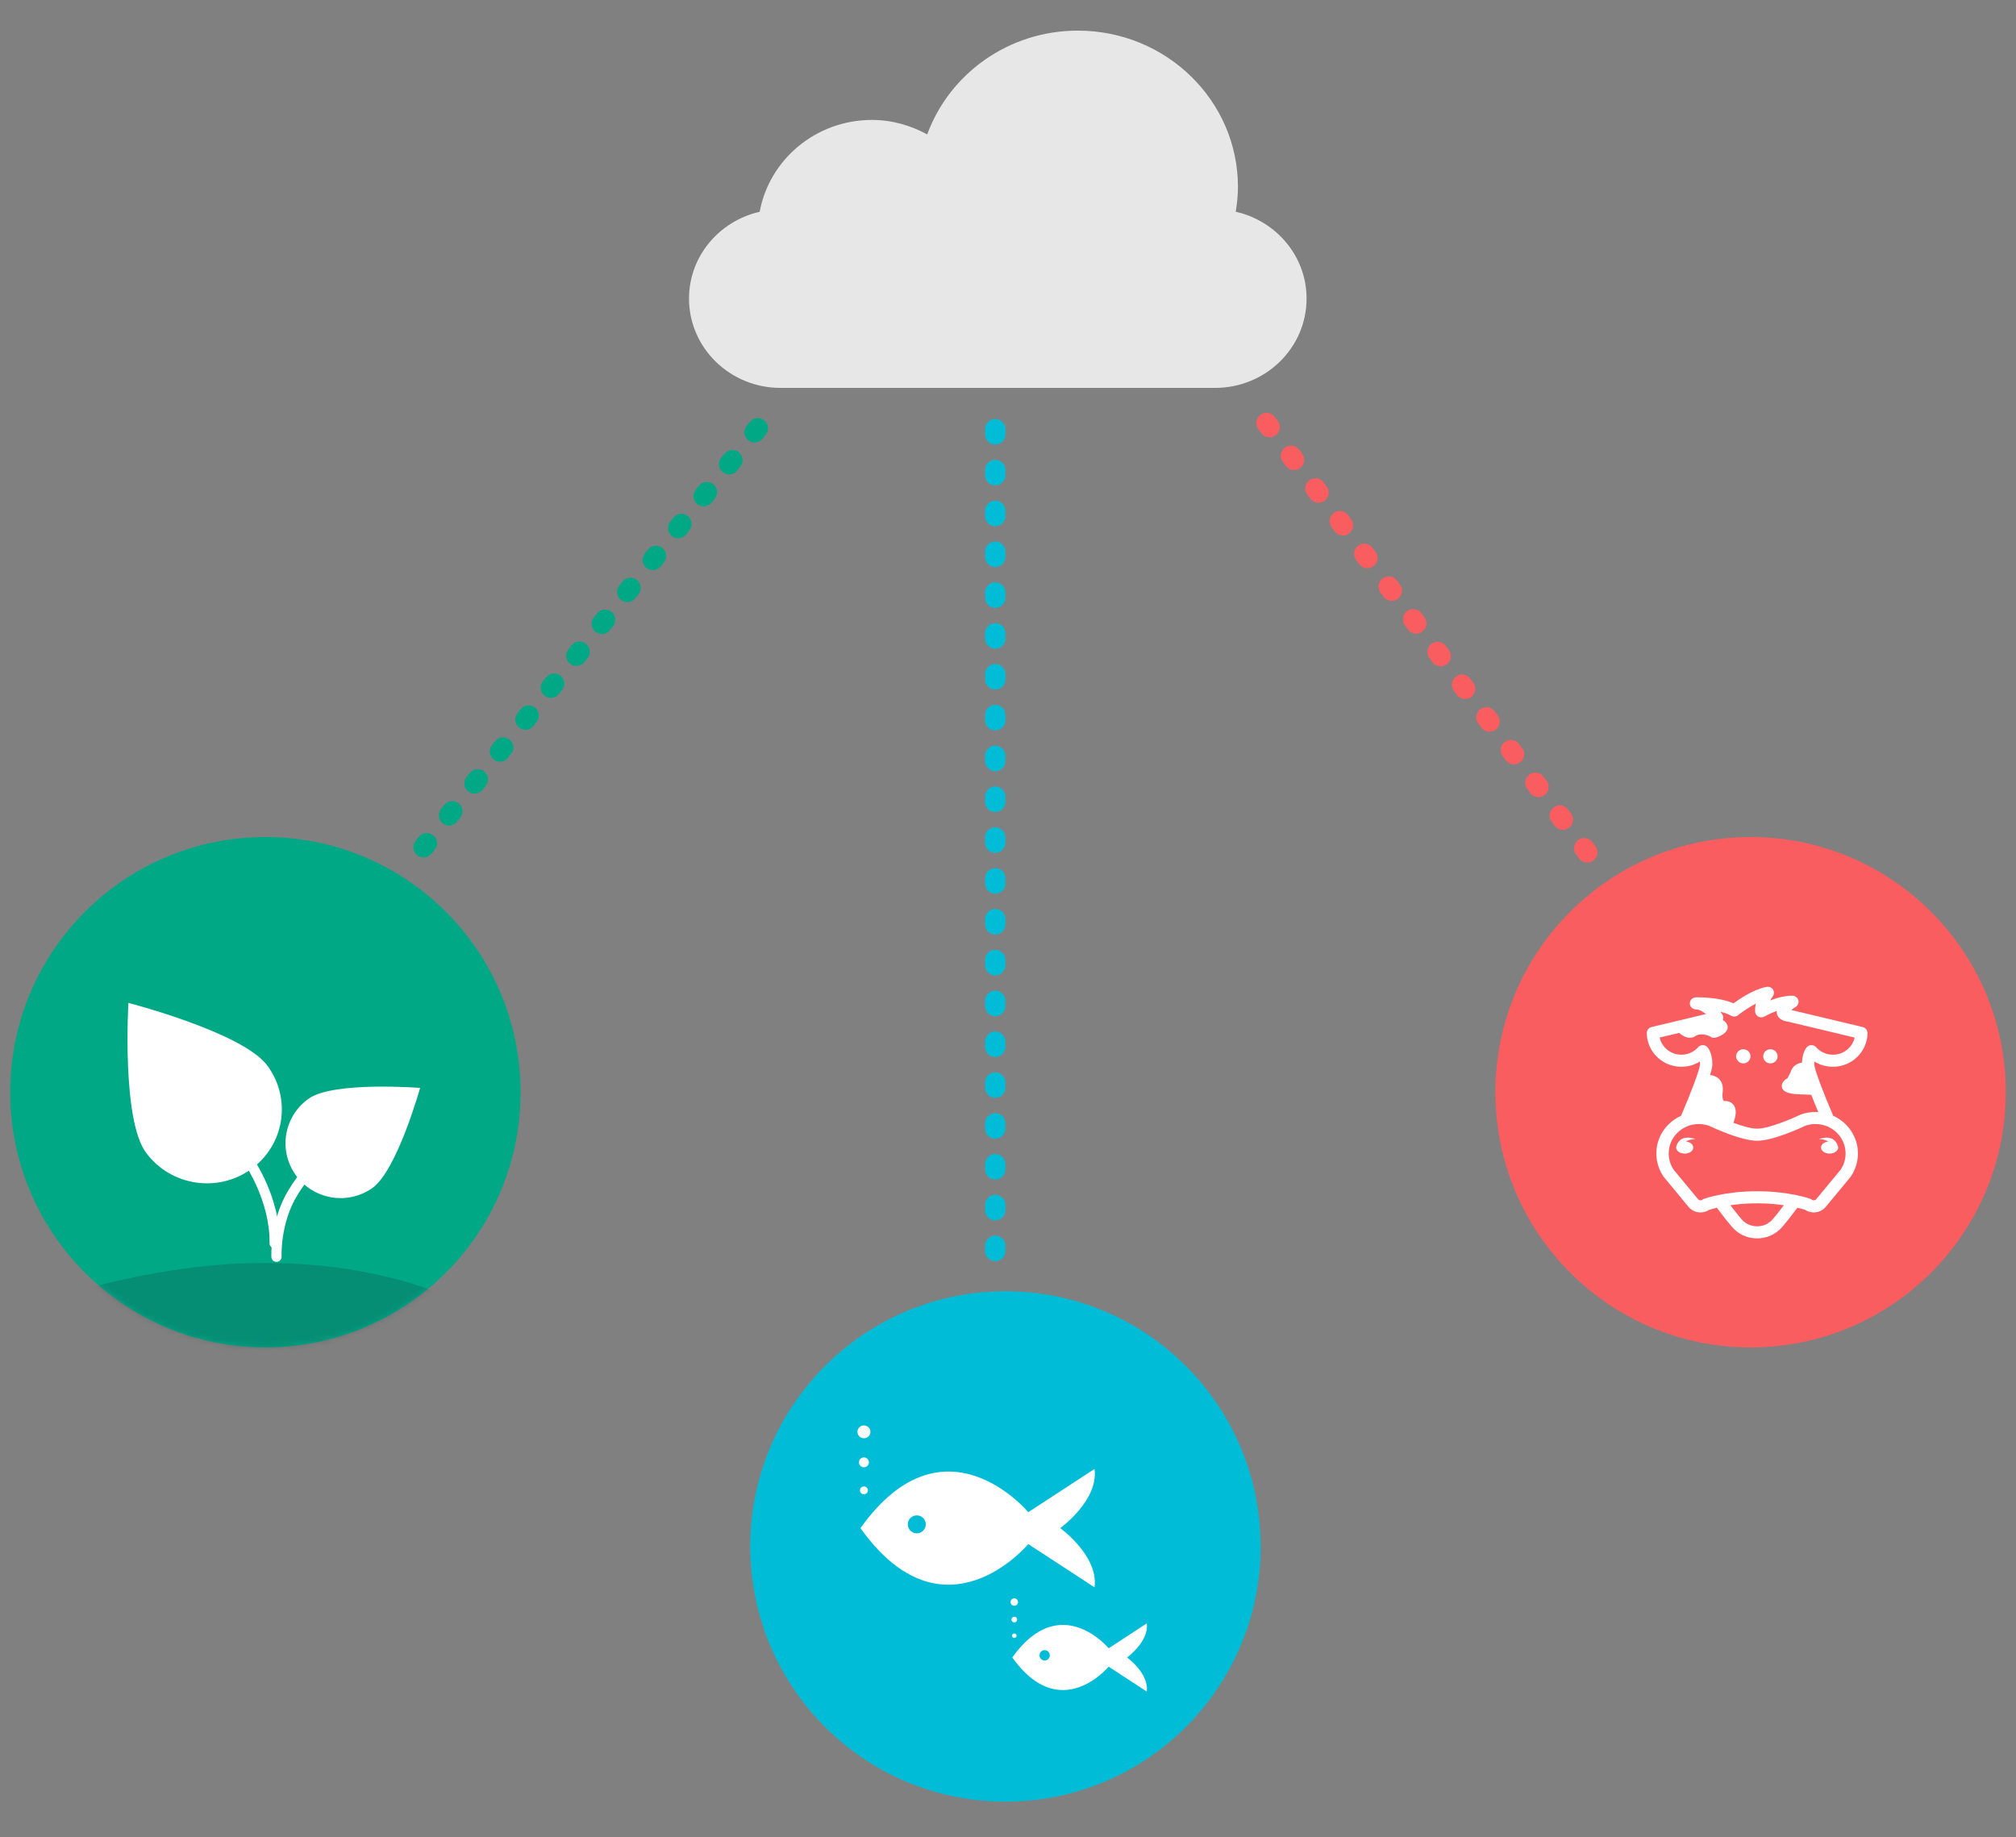 <?xml version="1.0" encoding="UTF-8" standalone="no"?>
<svg width="395px" height="360px" viewBox="0 0 395 360" version="1.1" xmlns="http://www.w3.org/2000/svg" xmlns:xlink="http://www.w3.org/1999/xlink" xmlns:sketch="http://www.bohemiancoding.com/sketch/ns">
    <rect x="0" y="0" width="395" height="360" fill="#808080" stroke="none"/>
    <!-- Generator: Sketch 3.2.2 (9983) - http://www.bohemiancoding.com/sketch -->
    <title>block-1</title>
    <desc>Created with Sketch.</desc>
    <defs>
        <circle id="path-1" cx="50" cy="50" r="50"></circle>
    </defs>
    <g id="Welcome" stroke="none" stroke-width="1" fill="none" fill-rule="evenodd" sketch:type="MSPage">
        <g id="Desktop-HD-2" sketch:type="MSArtboardGroup" transform="translate(-828, -961)">
            <g id="Oval-69-+-New-Mask-Group" sketch:type="MSLayerGroup" transform="translate(830, 1125)">
                <circle id="Oval-69" fill="#00A885" sketch:type="MSShapeGroup" cx="50" cy="50" r="50"></circle>
                <g id="tree-icon-2" transform="translate(49, 59) rotate(9) translate(-49, -59) translate(19, 36)" sketch:type="MSShapeGroup">
                    <path d="M0.333,0.868 C0.333,0.868 2.569,23.627 8.321,29.302 C14.073,34.978 23.399,34.978 29.151,29.302 C34.903,23.627 34.903,14.425 29.151,8.749 C23.399,3.074 0.333,0.868 0.333,0.868 L0.333,0.868 Z" id="Oval-45" fill="#FFFFFF"></path>
                    <path d="M59.384,8.378 C59.384,8.378 42.48,9.713 38.198,13.828 C33.916,17.943 33.797,24.733 37.932,28.994 C42.067,33.256 48.89,33.374 53.172,29.259 C57.453,25.144 59.384,8.378 59.384,8.378 L59.384,8.378 Z" id="Oval-46" fill="#FFFFFF"></path>
                    <path d="M43.035,24.73 C43.035,24.73 40.634,26.198 38.006,32.495 C35.377,38.792 36.768,45.454 36.768,45.454" id="Line" stroke="#FFFFFF" stroke-width="2" stroke-linecap="round"></path>
                    <path d="M36.003,42.904 C34.769,34.354 28.585,27.915 28.585,27.915" id="Line-25" stroke="#FFFFFF" stroke-width="2" stroke-linecap="round"></path>
                </g>
                <g id="New-Mask-Group">
                    <mask id="mask-2" sketch:name="Mask" fill="white">
                        <use xlink:href="#path-1"></use>
                    </mask>
                    <use id="Mask" sketch:type="MSShapeGroup" xlink:href="#path-1"></use>
                    <path d="M-142.219,180.078 C-142.219,180.078 -31.217,83.451 49.783,83.451 C130.783,83.451 132.421,164.186 196.85,164.186 C261.278,164.186 371.828,59.523 457.773,59.523 C543.719,59.523 592.317,175.827 592.317,180.078 C592.317,184.33 -142.219,180.078 -142.219,180.078 Z" id="Rectangle-21" fill-opacity="0.2" fill="#222837" sketch:type="MSShapeGroup" mask="url(#mask-2)"></path>
                </g>
            </g>
            <g id="Oval-70-+-New-Mask-Group" sketch:type="MSLayerGroup" transform="translate(1121, 1125)">
                <circle id="Oval-70" fill="#FA5D60" sketch:type="MSShapeGroup" cx="50" cy="50" r="50"></circle>
                <g id="Imported-Layers-3" transform="translate(29, 29)" fill="#FFFFFF" sketch:type="MSShapeGroup">
                    <path d="M6.487,31.482 C6.44,31.589 6.41,31.701 6.408,31.815 C6.408,31.825 6.405,31.833 6.405,31.833 C6.405,32.492 7.158,33.023 8.086,33.023 C9.014,33.023 9.768,32.489 9.768,31.833 C9.768,31.237 9.148,30.747 8.342,30.661 C8.905,30.232 10.203,30.185 10.203,30.185 C7.52,29.268 6.714,30.763 6.487,31.482 L6.487,31.482 Z" id="Fill-1"></path>
                    <path d="M34.362,30.185 C34.362,30.185 35.659,30.232 36.223,30.661 C35.418,30.747 34.798,31.239 34.798,31.833 C34.798,32.492 35.55,33.023 36.479,33.023 C37.407,33.023 38.16,32.489 38.16,31.833 C38.16,31.833 38.16,31.825 38.157,31.815 C38.154,31.698 38.122,31.586 38.077,31.482 C37.854,30.763 37.048,29.268 34.362,30.185 L34.362,30.185 Z" id="Fill-2"></path>
                    <path d="M37.189,25.615 C35.367,21.388 33.47,16.448 33.47,15.521 C33.47,15.325 33.481,15.146 33.495,14.985 C34.569,15.651 35.824,16.015 37.123,16.015 C40.86,16.015 43.9,13.039 43.9,9.38 C43.9,8.833 43.517,8.359 42.974,8.229 L28.981,4.891 C29.228,4.682 29.534,4.459 29.821,4.284 C30.279,4.011 30.496,3.477 30.358,2.971 C30.223,2.466 29.762,2.107 29.228,2.091 C27.76,2.044 26.129,2.515 24.841,3.021 C25.022,2.669 25.206,2.393 25.323,2.242 C25.629,1.854 25.658,1.318 25.395,0.899 C25.131,0.479 24.634,0.263 24.139,0.354 C21.658,0.81 18.881,2.68 17.649,3.583 C15.287,2.529 11.97,2.403 10.552,2.403 C10.374,2.403 10.276,2.406 10.276,2.406 C9.618,2.422 9.094,2.948 9.094,3.591 C9.094,4.235 9.618,4.761 10.276,4.776 C10.994,4.794 11.685,5.206 12.244,5.687 L1.585,8.229 C1.043,8.359 0.663,8.833 0.663,9.38 C0.663,13.039 3.703,16.015 7.44,16.015 C8.738,16.015 9.994,15.651 11.068,14.985 C11.084,15.146 11.092,15.325 11.092,15.521 C11.092,16.448 9.198,21.388 7.373,25.615 C4.519,26.903 2.532,29.724 2.532,32.997 C2.532,34.627 3.022,36.201 3.969,37.57 L8.749,43.354 L8.922,43.565 C9.496,44.193 10.321,44.552 11.18,44.552 C11.736,44.552 12.278,44.403 12.752,44.123 L12.856,44.055 C13.087,43.979 13.614,43.818 14.391,43.635 C17.027,47.167 17.923,48.055 18.365,48.325 L18.452,48.396 C19.513,49.19 20.865,49.633 22.256,49.638 L22.269,49.638 L22.29,49.638 L22.304,49.638 C23.698,49.63 25.046,49.19 26.137,48.373 L26.198,48.323 C26.642,48.049 27.538,47.161 30.17,43.635 C30.946,43.818 31.473,43.979 31.704,44.055 L31.808,44.123 C32.281,44.403 32.824,44.552 33.38,44.552 C34.242,44.552 35.064,44.193 35.638,43.565 L40.479,37.721 L40.61,37.544 C41.538,36.198 42.03,34.625 42.03,32.995 C42.033,29.724 40.043,26.903 37.189,25.615 L37.189,25.615 Z M10.73,12.177 C9.9,13.109 8.701,13.646 7.44,13.646 C5.354,13.646 3.607,12.206 3.181,10.287 L7.012,9.373 C7.528,9.841 8.265,10.331 9.089,10.331 C9.496,10.331 9.882,10.211 10.23,9.977 C10.547,9.765 10.937,9.659 11.39,9.659 C12.26,9.659 13.076,10.052 13.238,10.167 C13.334,10.258 13.496,10.354 13.752,10.354 C14.289,10.354 16.106,9.739 16.452,8.62 C16.563,8.255 16.606,7.544 15.606,6.891 C15.585,6.877 15.569,6.867 15.548,6.854 C15.55,6.847 15.556,6.841 15.558,6.833 C15.704,6.482 15.673,6.083 15.468,5.761 C15.449,5.729 15.319,5.529 15.093,5.237 C15.891,5.422 16.606,5.672 17.141,5.995 C17.582,6.261 18.146,6.224 18.545,5.901 C18.57,5.883 20.181,4.594 22.038,3.633 C21.918,4.13 21.857,4.664 21.891,5.219 C21.918,5.63 22.16,5.997 22.53,6.19 C22.9,6.383 23.349,6.375 23.711,6.169 C23.73,6.159 24.783,5.563 26.113,5.075 C26.1,5.219 26.102,5.365 26.126,5.513 C26.219,6.078 26.621,6.815 27.999,7.127 C28.044,7.138 28.089,7.146 28.137,7.151 L28.313,7.172 L41.386,10.289 C40.961,12.208 39.213,13.649 37.128,13.649 C35.867,13.649 34.667,13.115 33.837,12.18 C33.604,11.917 33.282,11.776 32.912,11.773 C32.558,11.779 32.223,11.932 31.994,12.201 C31.845,12.375 31.138,13.31 31.063,15.198 C30.164,15.323 29.211,15.815 28.818,17.101 C28.597,17.601 28.321,18.12 28.183,18.302 C27.704,18.487 27.121,19.099 27.105,19.745 C27.068,21.253 29.534,21.367 30.343,21.403 C31.499,21.459 32.311,21.492 32.885,21.5 C33.351,22.698 33.837,23.883 34.26,24.891 C34.082,24.88 33.904,24.865 33.723,24.865 C32.784,24.865 31.861,25.018 30.954,25.328 L30.654,25.445 C29.084,26.195 24.528,28.141 22.272,28.141 C21.11,28.141 19.311,27.609 17.633,26.995 C18.192,25.5 18.239,24.377 17.755,23.612 C17.34,22.956 16.619,22.721 16.085,22.721 L15.955,22.724 L15.891,22.742 C15.806,22.742 15.758,22.701 15.726,22.667 C15.644,22.578 15.393,22.193 15.532,20.945 C15.648,19.896 15.436,19.065 14.896,18.477 C14.468,18.011 13.842,17.719 13.063,17.615 C13.337,16.711 13.51,15.969 13.51,15.526 C13.51,13.417 12.728,12.388 12.571,12.203 C12.345,11.935 12.01,11.779 11.653,11.776 C11.31,11.773 10.962,11.917 10.73,12.177 L10.73,12.177 Z M24.945,46.294 C24.884,46.328 24.828,46.367 24.772,46.409 L24.64,46.515 C23.993,47 23.155,47.268 22.283,47.271 C21.41,47.268 20.575,47 19.955,46.537 L19.795,46.409 C19.742,46.367 19.684,46.328 19.622,46.294 C19.253,45.969 18.16,44.615 17.032,43.141 C18.482,42.93 20.25,42.765 22.272,42.765 C24.302,42.765 26.076,42.93 27.534,43.141 C26.405,44.615 25.312,45.969 24.945,46.294 L24.945,46.294 Z M38.623,36.195 L33.918,41.885 L33.822,42.003 C33.747,42.078 33.601,42.182 33.382,42.182 C33.279,42.182 33.181,42.159 33.093,42.112 L32.829,41.932 L32.683,41.88 C32.515,41.82 28.52,40.399 22.272,40.399 C16.023,40.399 12.047,41.82 11.882,41.883 L11.736,41.935 L11.473,42.115 C11.385,42.161 11.286,42.185 11.183,42.185 C10.965,42.185 10.818,42.081 10.743,42.005 L5.985,36.258 L5.958,36.221 C5.301,35.268 4.953,34.153 4.953,33 C4.953,29.82 7.594,27.235 10.842,27.235 C11.509,27.235 12.164,27.341 12.76,27.547 L12.903,27.599 C13.742,27.997 19.16,30.511 22.293,30.511 C25.408,30.511 30.829,27.995 31.662,27.599 L31.776,27.555 C32.401,27.341 33.053,27.235 33.721,27.235 C36.968,27.235 39.61,29.82 39.61,33 C39.612,34.153 39.264,35.268 38.623,36.195 L38.623,36.195 Z" id="Fill-3"></path>
                    <path d="M19.569,15.347 C20.349,15.347 20.982,14.727 20.982,13.963 C20.982,13.201 20.349,12.581 19.569,12.581 C18.79,12.581 18.157,13.201 18.157,13.963 C18.16,14.727 18.793,15.347 19.569,15.347 L19.569,15.347 Z" id="Fill-4"></path>
                    <path d="M24.881,15.347 C25.658,15.347 26.294,14.727 26.294,13.963 C26.294,13.201 25.661,12.581 24.881,12.581 C24.102,12.581 23.469,13.201 23.469,13.963 C23.472,14.727 24.104,15.347 24.881,15.347 L24.881,15.347 Z" id="Fill-5"></path>
                </g>
            </g>
            <g id="Oval-71-+-New-Mask-Group" sketch:type="MSLayerGroup" transform="translate(975, 1214)">
                <g id="Oval-74" fill="#00BCD7" sketch:type="MSShapeGroup">
                    <path d="M50,100 C77.614,100 100,77.614 100,50 C100,22.386 77.614,0 50,0 C22.386,0 0,22.386 0,50 C0,77.614 22.386,100 50,100 Z"></path>
                </g>
                <g id="Rectangle-39" transform="translate(37.867, 65.905)"></g>
                <g id="Imported-Layers-2-+-Oval-85" transform="translate(21, 26)" sketch:type="MSShapeGroup">
                    <path d="M39.731,20.405 C39.731,20.405 47.282,25.834 46.451,32 L33.469,23.532 C33.469,23.532 16.97,43.372 0.596,20.408 C16.97,-2.556 33.469,17.284 33.469,17.284 L46.451,8.816 C47.282,14.98 39.731,20.405 39.731,20.405 L39.731,20.405 Z M1.272,12.239 C0.843,12.239 0.497,12.581 0.497,13.005 C0.497,13.428 0.843,13.771 1.272,13.771 C1.701,13.771 2.047,13.428 2.047,13.005 C2.047,12.583 1.701,12.239 1.272,12.239 L1.272,12.239 Z M1.272,6.556 C0.734,6.556 0.298,6.987 0.298,7.519 C0.298,8.05 0.734,8.481 1.272,8.481 C1.81,8.481 2.246,8.05 2.246,7.519 C2.246,6.987 1.812,6.556 1.272,6.556 L1.272,6.556 Z M1.272,0.285 C0.569,0.285 0,0.848 0,1.542 C0,2.236 0.569,2.799 1.272,2.799 C1.975,2.799 2.544,2.236 2.544,1.542 C2.544,0.845 1.977,0.285 1.272,0.285 L1.272,0.285 Z" id="Imported-Layers-2" fill="#FFFFFF"></path>
                    <ellipse id="Oval-85" fill="#00BCD7" cx="11.629" cy="19.666" rx="1.762" ry="1.762"></ellipse>
                </g>
                <g id="Imported-Layers-2-+-Oval-86" transform="translate(51, 60)" sketch:type="MSShapeGroup">
                    <path d="M22.824,11.749 C22.824,11.749 27.162,14.874 26.685,18.424 L19.227,13.549 C19.227,13.549 9.749,24.972 0.342,11.75 C9.749,-1.472 19.227,9.951 19.227,9.951 L26.685,5.076 C27.162,8.625 22.824,11.749 22.824,11.749 L22.824,11.749 Z M0.731,7.047 C0.484,7.047 0.285,7.244 0.285,7.488 C0.285,7.731 0.484,7.929 0.731,7.929 C0.977,7.929 1.176,7.731 1.176,7.488 C1.176,7.245 0.977,7.047 0.731,7.047 L0.731,7.047 Z M0.731,3.775 C0.422,3.775 0.171,4.023 0.171,4.329 C0.171,4.635 0.422,4.883 0.731,4.883 C1.04,4.883 1.29,4.635 1.29,4.329 C1.29,4.023 1.041,3.775 0.731,3.775 L0.731,3.775 Z M0.731,0.164 C0.327,0.164 0,0.488 0,0.888 C0,1.287 0.327,1.611 0.731,1.611 C1.134,1.611 1.461,1.287 1.461,0.888 C1.461,0.487 1.136,0.164 0.731,0.164 L0.731,0.164 Z" id="Imported-Layers-2" fill="#FFFFFF"></path>
                    <ellipse id="Oval-85" fill="#00BCD7" cx="6.68" cy="11.323" rx="1.012" ry="1.014"></ellipse>
                </g>
            </g>
            <path d="M1023,1206.098 L1023,1045" id="Line-27" stroke="#00BCD7" stroke-width="4" stroke-linecap="round" stroke-linejoin="round" stroke-dasharray="1,7" sketch:type="MSShapeGroup"></path>
            <path d="M911,1127 L978,1043" id="Line-33" stroke="#00A885" stroke-width="4" stroke-linecap="round" stroke-linejoin="round" stroke-dasharray="1,7" sketch:type="MSShapeGroup"></path>
            <path d="M1139,1128 L1074,1041" id="Line-53" stroke="#FA5D60" stroke-width="4" stroke-linecap="round" stroke-linejoin="round" stroke-dasharray="1,7" sketch:type="MSShapeGroup"></path>
            <path d="M1070.556,997.624 C1070.556,980.714 1056.508,967 1039.185,967 C1025.565,967 1014.008,975.494 1009.671,987.333 C1006.451,985.587 1002.801,984.499 998.851,984.499 C987.84,984.499 978.728,992.276 976.846,1002.495 C968.917,1004.307 963,1011.211 963,1019.501 C963,1029.166 971.026,1037 980.926,1037 L1066.074,1037 C1075.974,1037 1084,1029.166 1084,1019.501 C1084,1011.202 1078.066,1004.287 1070.122,1002.487 C1070.381,1000.897 1070.556,999.283 1070.556,997.624 Z" id="Shape" fill="#E7E7E8" sketch:type="MSShapeGroup"></path>
        </g>
        <g id="block-1" sketch:type="MSArtboardGroup"></g>
    </g>
</svg>